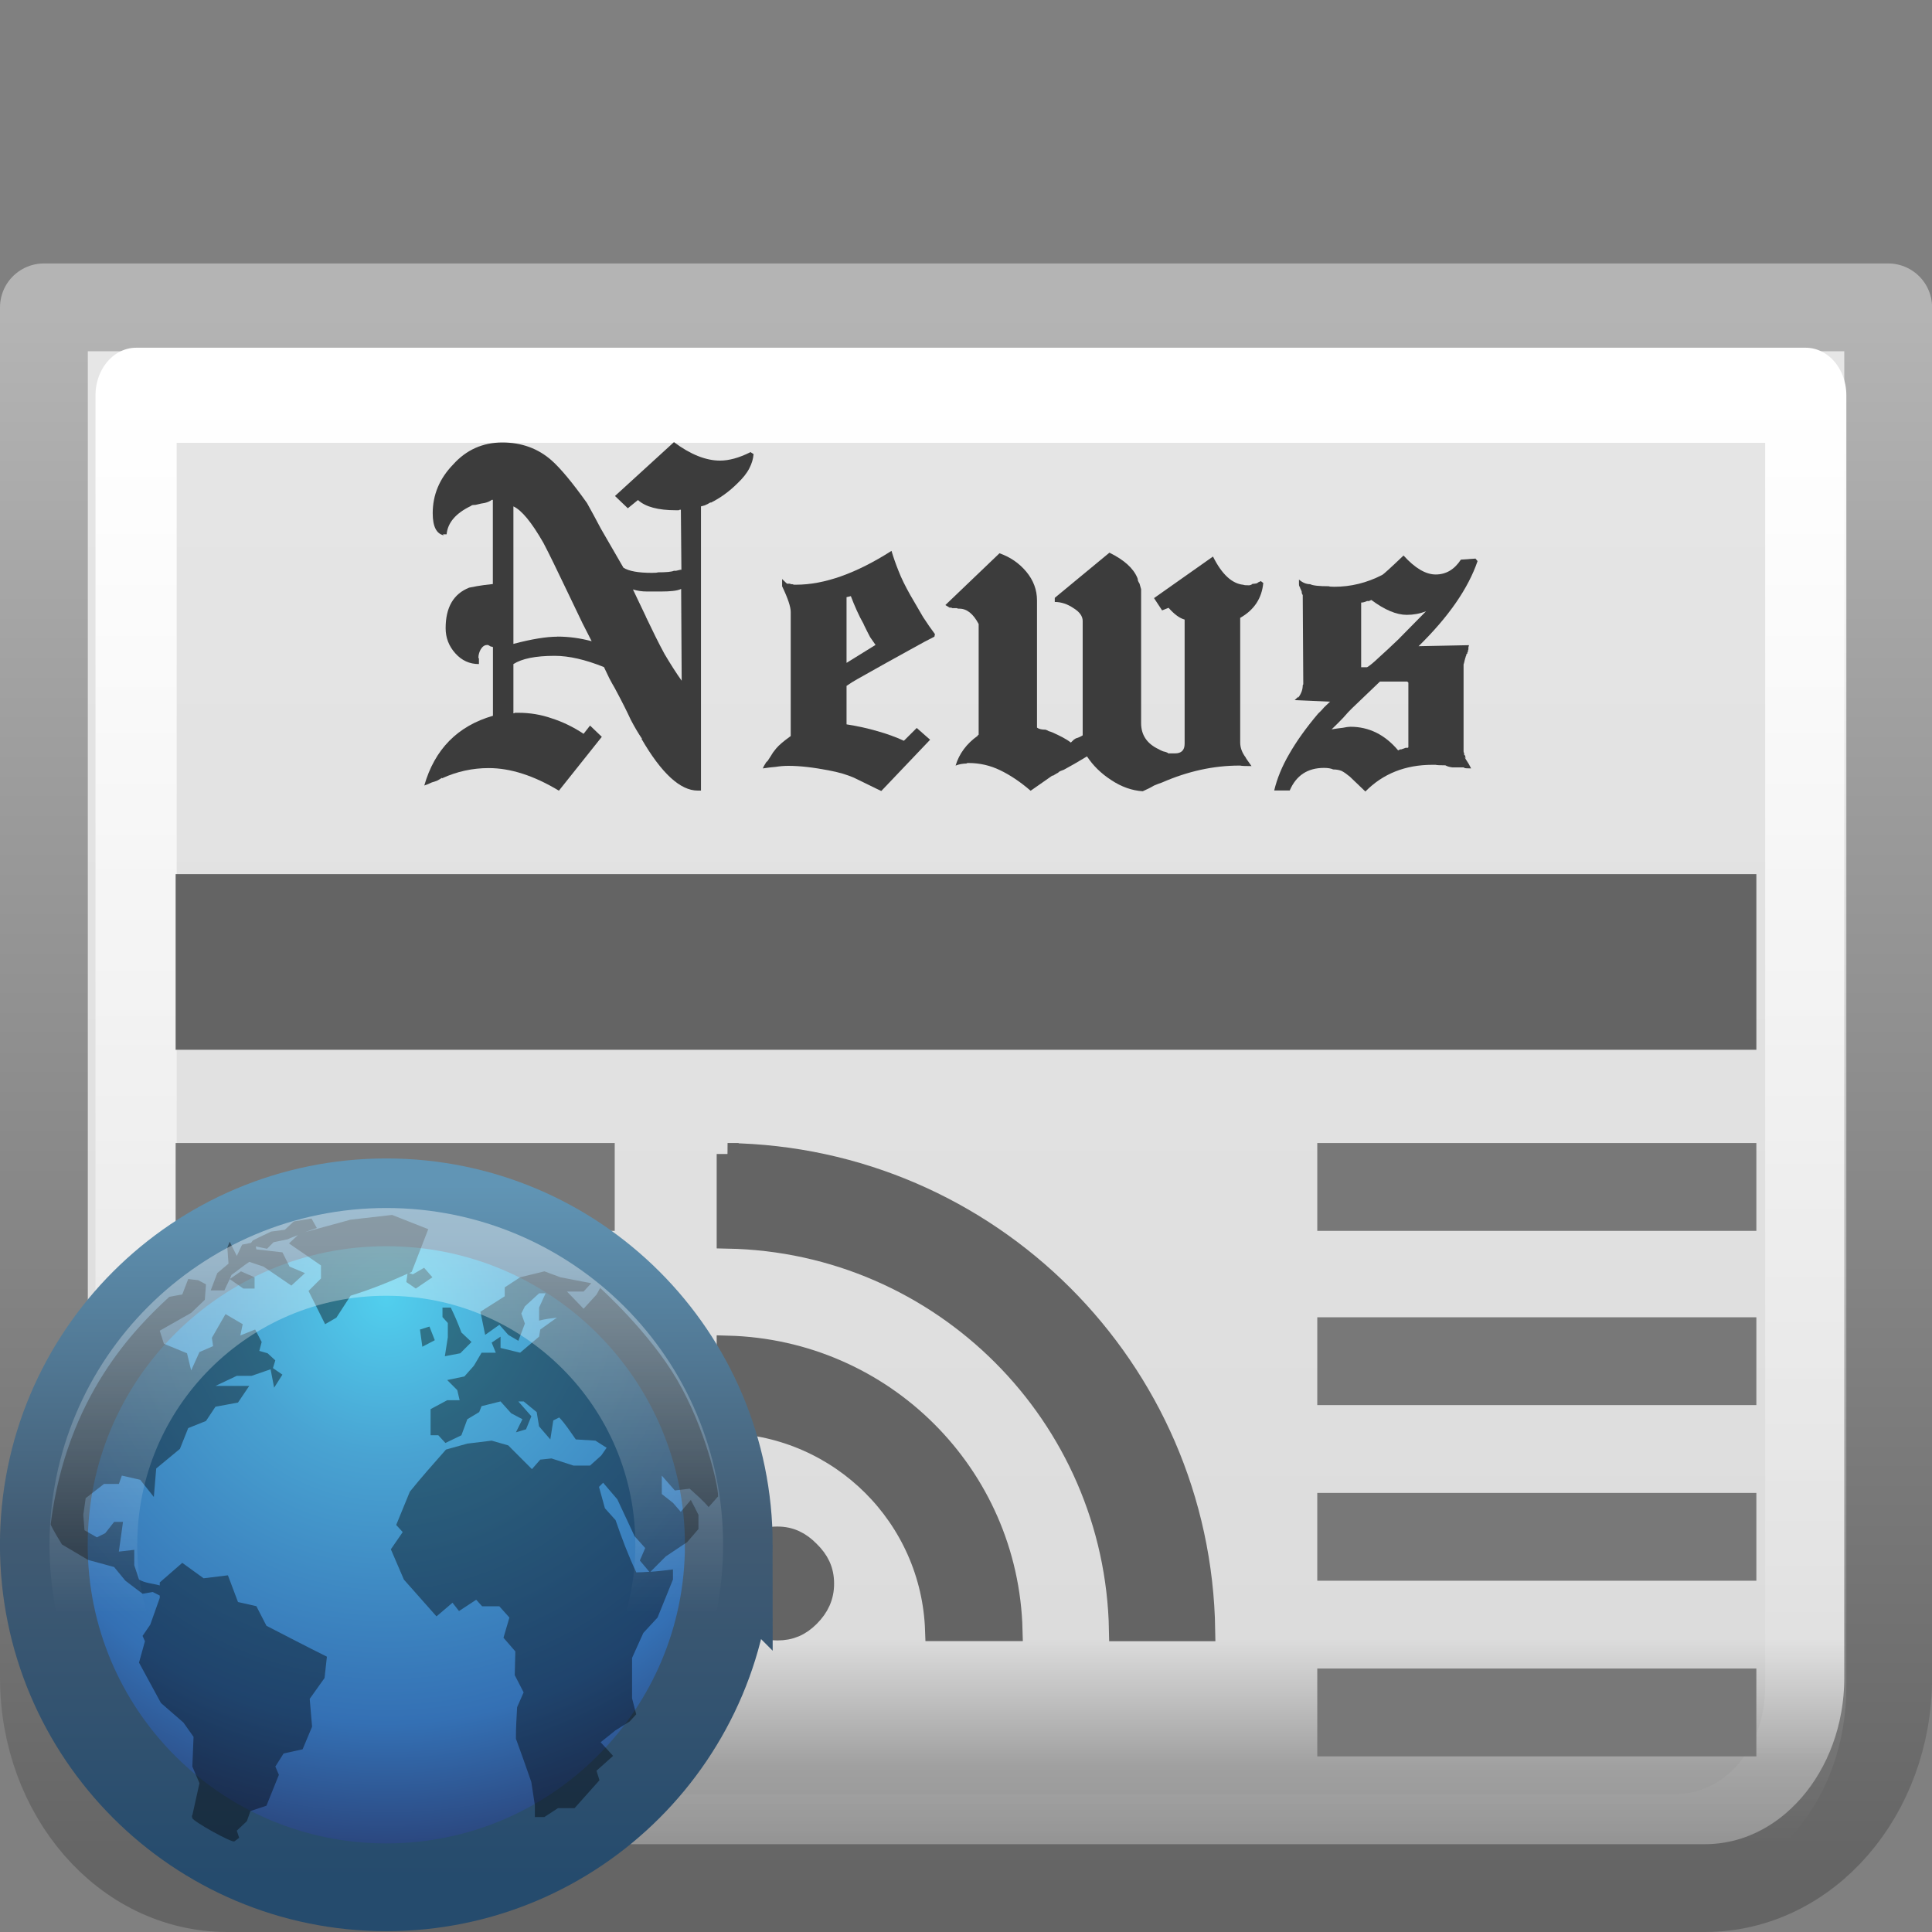 <?xml version="1.0" encoding="UTF-8" standalone="no"?>
<!-- Created with Inkscape (http://www.inkscape.org/) -->

<svg
   xmlns:dc="http://purl.org/dc/elements/1.1/"
   xmlns:cc="http://creativecommons.org/ns#"
   xmlns:rdf="http://www.w3.org/1999/02/22-rdf-syntax-ns#"
   xmlns:svg="http://www.w3.org/2000/svg"
   xmlns="http://www.w3.org/2000/svg"
   xmlns:xlink="http://www.w3.org/1999/xlink"
   xmlns:sodipodi="http://sodipodi.sourceforge.net/DTD/sodipodi-0.dtd"
   xmlns:inkscape="http://www.inkscape.org/namespaces/inkscape"
   width="22"
   height="22"
   id="svg8214"
   version="1.1"
   inkscape:version="0.48.1 r9760"
   sodipodi:docname="liferea22.svg">
  <rect width="100%" height="100%" fill="#808080" stroke="none"/>
  <defs
     id="defs8216">
    <radialGradient
       inkscape:collect="always"
       xlink:href="#linearGradient2867-449-88-871-390-598-476-591-434-148-0"
       id="radialGradient6360"
       gradientUnits="userSpaceOnUse"
       gradientTransform="matrix(0,3.523,-3.523,0,-6.744,-205.799)"
       cx="61.24"
       cy="-8.726"
       fx="61.24"
       fy="-8.726"
       r="9.755" />
    <linearGradient
       id="linearGradient2867-449-88-871-390-598-476-591-434-148-0">
      <stop
         id="stop4627-3"
         style="stop-color:#51cfee;stop-opacity:1"
         offset="0" />
      <stop
         id="stop4629-6"
         style="stop-color:#49a3d2;stop-opacity:1"
         offset="0.262" />
      <stop
         id="stop4631-4"
         style="stop-color:#3470b4;stop-opacity:1"
         offset="0.705" />
      <stop
         id="stop4633-7"
         style="stop-color:#273567;stop-opacity:1"
         offset="1" />
    </linearGradient>
    <linearGradient
       inkscape:collect="always"
       xlink:href="#linearGradient3707-319-631-6"
       id="linearGradient6362"
       gradientUnits="userSpaceOnUse"
       gradientTransform="matrix(0.98,0,0,0.98,0.09,0.87)"
       x1="20"
       y1="43"
       x2="20"
       y2="2.689" />
    <linearGradient
       id="linearGradient3707-319-631-6">
      <stop
         id="stop4637-5"
         style="stop-color:#254b6d;stop-opacity:1"
         offset="0" />
      <stop
         id="stop4639-8"
         style="stop-color:#415b73;stop-opacity:1"
         offset="0.5" />
      <stop
         id="stop4641-4"
         style="stop-color:#6195b5;stop-opacity:1"
         offset="1" />
    </linearGradient>
    <linearGradient
       inkscape:collect="always"
       xlink:href="#linearGradient4873-3"
       id="linearGradient6364"
       gradientUnits="userSpaceOnUse"
       gradientTransform="matrix(1.907,0,0,1.907,-94.615,30.695)"
       x1="62.2"
       y1="-12.489"
       x2="62.2"
       y2="-1.462" />
    <linearGradient
       id="linearGradient4873-3">
      <stop
         id="stop4875-3"
         style="stop-color:#ffffff;stop-opacity:1"
         offset="0" />
      <stop
         id="stop4877-0"
         style="stop-color:#ffffff;stop-opacity:0"
         offset="1" />
    </linearGradient>
    <linearGradient
       inkscape:collect="always"
       xlink:href="#linearGradient4035"
       id="linearGradient5870"
       gradientUnits="userSpaceOnUse"
       x1="157.795"
       y1="20.111"
       x2="157.795"
       y2="47.533" />
    <linearGradient
       inkscape:collect="always"
       id="linearGradient4035">
      <stop
         style="stop-color:#ffffff;stop-opacity:1;"
         offset="0"
         id="stop4037" />
      <stop
         style="stop-color:#ffffff;stop-opacity:0;"
         offset="1"
         id="stop4039" />
    </linearGradient>
    <linearGradient
       inkscape:collect="always"
       xlink:href="#linearGradient4015"
       id="linearGradient5866"
       gradientUnits="userSpaceOnUse"
       gradientTransform="matrix(0.538,0,0,0.613,277.78,281.683)"
       x1="158.908"
       y1="48.432"
       x2="158.908"
       y2="19.244" />
    <linearGradient
       id="linearGradient4015">
      <stop
         style="stop-color:#8c8c8c;stop-opacity:1;"
         offset="0"
         id="stop4017" />
      <stop
         id="stop4029"
         offset="0.031"
         style="stop-color:#969696;stop-opacity:1;" />
      <stop
         id="stop4027"
         offset="0.074"
         style="stop-color:#a0a0a0;stop-opacity:1;" />
      <stop
         id="stop4025"
         offset="0.155"
         style="stop-color:#dcdcdc;stop-opacity:1;" />
      <stop
         id="stop4023"
         offset="0.5"
         style="stop-color:#e1e1e1;stop-opacity:1;" />
      <stop
         style="stop-color:#e6e6e6;stop-opacity:1;"
         offset="1"
         id="stop4019" />
    </linearGradient>
    <linearGradient
       inkscape:collect="always"
       xlink:href="#linearGradient5648"
       id="linearGradient5868"
       gradientUnits="userSpaceOnUse"
       gradientTransform="matrix(0.488,0,0,0.5,285.694,287.184)"
       x1="153.678"
       y1="48.531"
       x2="153.678"
       y2="12.644" />
    <linearGradient
       id="linearGradient5648">
      <stop
         style="stop-color:#646464;stop-opacity:1;"
         offset="0"
         id="stop5650" />
      <stop
         style="stop-color:#b4b4b4;stop-opacity:1;"
         offset="1"
         id="stop5652" />
    </linearGradient>
  </defs>
  <sodipodi:namedview
     id="base"
     pagecolor="#ffffff"
     bordercolor="#666666"
     borderopacity="1.0"
     inkscape:pageopacity="0.0"
     inkscape:pageshadow="2"
     inkscape:zoom="16"
     inkscape:cx="6.7083001"
     inkscape:cy="9.6535807"
     inkscape:document-units="px"
     inkscape:current-layer="layer1"
     showgrid="false"
     fit-margin-top="0"
     fit-margin-left="0"
     fit-margin-right="0"
     fit-margin-bottom="0" />
  <g
     inkscape:label="Capa 1"
     inkscape:groupmode="layer"
     id="layer1"
     transform="translate(-351.857,-289.934)">
    <path
       style="color:#000000;fill:url(#linearGradient5866);fill-opacity:1;stroke:url(#linearGradient5868);stroke-width:1;stroke-linecap:round;stroke-linejoin:round;stroke-miterlimit:4;stroke-opacity:1;stroke-dasharray:none;stroke-dashoffset:0;marker:none;visibility:visible;display:inline;overflow:visible;enable-background:accumulate"
       d="m 352.357,293.434 c 0,5.201 0,10.403 0,15.604 0,1.322 0.926,2.396 2.087,2.396 l 16.827,0 c 1.16,0 2.087,-1.075 2.087,-2.396 0,-5.255 0,-10.403 0,-15.604 -7,0 -14,0 -21,0 z"
       id="path5820"
       inkscape:connector-curvature="0"
       sodipodi:nodetypes="ccssccc" />
    <path
       sodipodi:type="inkscape:offset"
       inkscape:radius="-0.97227168"
       inkscape:original="M 138.5 19.15625 L 138.5 44.59375 C 138.5 46.748304 140.22045 48.5 142.375 48.5 L 173.625 48.5 C 175.77955 48.5 177.5 46.748304 177.5 44.59375 L 177.5 19.15625 L 138.5 19.15625 z "
       style="color:#000000;fill:none;stroke:url(#linearGradient5870);stroke-width:1.802;stroke-linecap:round;stroke-linejoin:round;stroke-miterlimit:4;stroke-opacity:1;stroke-dasharray:none;stroke-dashoffset:0;marker:none;visibility:visible;display:inline;overflow:visible;enable-background:accumulate"
       id="path5822"
       d="m 139.469,20.125 0,24.469 c 0,1.637 1.279,2.938 2.906,2.938 l 31.25,0 c 1.628,0 2.906,-1.301 2.906,-2.938 l 0,-24.469 -37.062,0 z"
       transform="matrix(0.513,0,0,0.601,281.859,282.34)" />
    <g
       transform="scale(1.022,0.978)"
       style="font-size:5.973px;font-style:normal;font-variant:normal;font-weight:500;font-stretch:normal;text-align:start;line-height:125%;letter-spacing:0px;word-spacing:0px;writing-mode:lr-tb;text-anchor:start;fill:#3c3c3c;fill-opacity:1;stroke:none;display:inline;enable-background:new;font-family:English Towne;-inkscape-font-specification:English Towne Medium"
       id="text5824">
      <path
         d="m 352.64,301.723 c -0.123,0.064 -0.235,0.096 -0.334,0.096 -0.159,0 -0.331,-0.072 -0.514,-0.215 l -0.657,0.627 0.143,0.143 0.113,-0.096 c 0.084,0.08 0.225,0.119 0.424,0.119 l 0.03,0 0.012,-0.006 0.012,0 0.006,0.699 -0.012,0 -0.048,0.012 -0.024,0 c -0.024,0.012 -0.084,0.018 -0.179,0.018 -0.004,0.004 -0.026,0.006 -0.066,0.006 -0.151,10e-6 -0.257,-0.02 -0.317,-0.06 -0.104,-0.187 -0.187,-0.338 -0.251,-0.454 -0.06,-0.119 -0.112,-0.219 -0.155,-0.299 -0.163,-0.239 -0.295,-0.404 -0.394,-0.496 -0.151,-0.139 -0.334,-0.209 -0.549,-0.209 -0.219,10e-6 -0.402,0.086 -0.549,0.257 -0.151,0.163 -0.227,0.352 -0.227,0.567 0,0.155 0.042,0.241 0.125,0.257 l -0.012,-0.012 0.042,0 c 0.012,-0.135 0.102,-0.245 0.269,-0.329 0.008,-0.008 0.018,-0.012 0.03,-0.012 0.016,10e-6 0.03,-0.002 0.042,-0.006 0.028,-0.008 0.056,-0.014 0.084,-0.018 0.032,-0.008 0.058,-0.02 0.078,-0.036 l 0.012,0 0,0.98 c -0.072,0.008 -0.129,0.016 -0.173,0.024 -0.044,0.008 -0.074,0.014 -0.09,0.018 -0.175,0.072 -0.263,0.229 -0.263,0.472 0,0.112 0.036,0.209 0.108,0.293 0.072,0.084 0.159,0.125 0.263,0.125 l 0,-0.042 0,-0.024 -0.006,-0.006 c 0,-0.032 0.008,-0.064 0.024,-0.096 0.02,-0.036 0.044,-0.054 0.072,-0.054 l 0.012,0 c 0.012,0.008 0.022,0.014 0.03,0.018 0.008,0 0.016,0.002 0.024,0.006 l 0,0.8 c -0.394,0.119 -0.649,0.39 -0.765,0.812 0.024,-0.008 0.052,-0.02 0.084,-0.036 0.036,-0.012 0.054,-0.018 0.054,-0.018 0.016,-0.008 0.036,-0.02 0.06,-0.036 l 0,0.006 c 0.167,-0.08 0.34,-0.119 0.52,-0.119 0.243,0 0.504,0.088 0.782,0.263 l 0.478,-0.627 -0.131,-0.131 -0.072,0.096 c -0.115,-0.08 -0.233,-0.139 -0.352,-0.179 -0.119,-0.044 -0.245,-0.066 -0.376,-0.066 l -0.036,0 -0.012,0.006 -0.006,0 0,-0.573 c 0.096,-0.064 0.249,-0.096 0.46,-0.096 0.159,0 0.342,0.044 0.549,0.131 0.02,0.044 0.04,0.088 0.06,0.131 0.02,0.04 0.04,0.078 0.06,0.113 0.08,0.155 0.139,0.279 0.179,0.37 0.044,0.088 0.086,0.161 0.125,0.221 l -0.006,0 c 0.223,0.402 0.432,0.603 0.627,0.603 l 0.036,0 0,-3.309 c 0.012,-0.004 0.026,-0.008 0.042,-0.012 0.02,-0.008 0.042,-0.02 0.066,-0.036 l 0,0.006 c 0.107,-0.056 0.207,-0.131 0.299,-0.227 0.06,-0.06 0.104,-0.117 0.131,-0.173 0.028,-0.056 0.044,-0.111 0.048,-0.167 l -0.036,-0.024 m -2.15,2.15 c -0.123,0 -0.287,0.028 -0.49,0.084 l 0,-1.601 c 0.092,0.044 0.203,0.185 0.334,0.424 0.064,0.127 0.153,0.319 0.269,0.573 0.068,0.147 0.123,0.269 0.167,0.364 0.044,0.092 0.078,0.161 0.102,0.209 -0.127,-0.036 -0.255,-0.054 -0.382,-0.054 m 0.986,-0.233 c -0.036,-0.08 -0.066,-0.145 -0.09,-0.197 -0.024,-0.052 -0.042,-0.092 -0.054,-0.119 0.048,0.016 0.1,0.024 0.155,0.024 l 0.161,0 c 0.048,0 0.09,-0.002 0.125,-0.006 0.04,-0.004 0.072,-0.012 0.096,-0.024 l 0.006,1.069 c -0.06,-0.088 -0.123,-0.191 -0.191,-0.311 -0.064,-0.123 -0.133,-0.269 -0.209,-0.436"
         style=""
         id="path3048" />
      <path
         d="m 354.699,303.838 c -0.04,-0.056 -0.084,-0.121 -0.131,-0.197 -0.044,-0.08 -0.092,-0.165 -0.143,-0.257 -0.056,-0.104 -0.1,-0.197 -0.131,-0.281 -0.032,-0.084 -0.058,-0.161 -0.078,-0.233 -0.394,0.263 -0.749,0.394 -1.063,0.394 l -0.024,0 -0.018,-0.006 -0.018,0 -0.006,-0.006 -0.036,0 -0.054,-0.054 0,0.084 c 0.064,0.139 0.096,0.239 0.096,0.299 l 0,1.445 c -0.08,0.06 -0.133,0.108 -0.161,0.143 -0.004,0.004 -0.016,0.02 -0.036,0.048 -0.016,0.028 -0.038,0.064 -0.066,0.108 l 0,-0.006 c -0.008,0.008 -0.016,0.02 -0.024,0.036 -0.008,0.012 -0.016,0.028 -0.024,0.048 0.048,-0.008 0.096,-0.014 0.143,-0.018 0.048,-0.008 0.096,-0.012 0.143,-0.012 0.127,0 0.279,0.018 0.454,0.054 0.104,0.02 0.195,0.048 0.275,0.084 0.08,0.04 0.161,0.082 0.245,0.125 l 0.06,0.03 0.544,-0.597 -0.149,-0.137 -0.143,0.149 c -0.092,-0.044 -0.191,-0.082 -0.299,-0.113 -0.104,-0.032 -0.217,-0.058 -0.34,-0.078 l 0,-0.448 c 0.044,-0.032 0.084,-0.058 0.119,-0.078 0.243,-0.143 0.434,-0.255 0.573,-0.334 0.143,-0.084 0.239,-0.137 0.287,-0.161 l 0.006,-0.03 m -0.794,-0.113 c 0.028,0.06 0.052,0.11 0.072,0.149 0.024,0.036 0.044,0.066 0.06,0.09 l -0.323,0.209 0,-0.765 0.048,-0.012 c 0.02,0.056 0.042,0.111 0.066,0.167 0.024,0.056 0.05,0.11 0.078,0.161"
         style=""
         id="path3050" />
      <path
         d="m 358.33,303.223 c -0.02,0.008 -0.034,0.016 -0.042,0.024 -0.016,0.004 -0.028,0.006 -0.036,0.006 -0.008,0 -0.016,0.002 -0.024,0.006 l 0,0.006 -0.006,0 c -0.008,0.004 -0.016,0.006 -0.024,0.006 -0.036,0 -0.056,-0.002 -0.06,-0.006 -0.127,-0.012 -0.241,-0.121 -0.34,-0.329 l -0.657,0.484 0.09,0.143 0.072,-0.03 c 0.064,0.076 0.123,0.121 0.179,0.137 l 0,1.445 c -10e-6,0.076 -0.036,0.113 -0.108,0.113 l -0.066,0 c -0.004,0 -0.008,0 -0.012,0 0,-0.004 0,-0.006 0,-0.006 -0.016,-0.008 -0.034,-0.014 -0.054,-0.018 -0.02,-0.008 -0.036,-0.016 -0.048,-0.024 -0.131,-0.064 -0.197,-0.165 -0.197,-0.305 l 0,-1.559 c -0.008,-0.032 -0.014,-0.054 -0.018,-0.066 -0.008,-0.012 -0.014,-0.024 -0.018,-0.036 0,-0.012 -0.002,-0.022 -0.006,-0.03 -0.044,-0.111 -0.147,-0.209 -0.311,-0.293 l -0.609,0.526 0,0.048 c 0.072,0 0.141,0.024 0.209,0.072 0.068,0.044 0.102,0.094 0.102,0.149 l 0,1.332 c -0.024,0.016 -0.05,0.028 -0.078,0.036 -0.004,0.004 -0.01,0.008 -0.018,0.012 -0.004,0.004 -0.008,0.008 -0.012,0.012 l -0.024,0.024 c -0.024,-0.02 -0.054,-0.04 -0.09,-0.06 -0.036,-0.02 -0.076,-0.04 -0.119,-0.06 -0.02,-0.008 -0.032,-0.012 -0.036,-0.012 -0.004,-0.004 -0.016,-0.01 -0.036,-0.018 -0.044,0 -0.076,-0.008 -0.096,-0.024 l 0,-1.481 c 0,-0.123 -0.04,-0.235 -0.119,-0.334 -0.08,-0.1 -0.179,-0.171 -0.299,-0.215 l -0.603,0.603 0.048,0.03 0.018,0 0.012,0.006 0.048,0 0.018,0.006 0.012,0 c 0.084,0 0.155,0.06 0.215,0.179 l 0,1.29 -0.006,0 -0.006,0.012 c -0.123,0.092 -0.205,0.207 -0.245,0.346 0.02,-0.008 0.04,-0.014 0.06,-0.018 0.024,-0.004 0.044,-0.006 0.06,-0.006 l 0.012,-0.006 0.012,0 c 0.123,0 0.241,0.028 0.352,0.084 0.111,0.056 0.225,0.135 0.34,0.239 0.06,-0.044 0.112,-0.082 0.155,-0.113 0.044,-0.032 0.074,-0.054 0.09,-0.066 l 0,0.006 c 0.024,-0.016 0.04,-0.026 0.048,-0.03 l 0.012,-0.006 0.012,-0.012 c 0.004,-0.004 0.022,-0.012 0.054,-0.024 0.072,-0.04 0.157,-0.092 0.257,-0.155 0.068,0.108 0.157,0.199 0.269,0.275 0.115,0.08 0.233,0.123 0.352,0.131 0.052,-0.024 0.094,-0.046 0.125,-0.066 0.036,-0.016 0.066,-0.028 0.09,-0.036 0.287,-0.131 0.573,-0.197 0.86,-0.197 l 0.012,0 c 0.012,0.004 0.054,0.006 0.125,0.006 -0.044,-0.064 -0.066,-0.098 -0.066,-0.102 -0.04,-0.056 -0.06,-0.113 -0.06,-0.173 l 0,-1.451 c 0.155,-0.092 0.241,-0.227 0.257,-0.406 l -0.03,-0.024"
         style=""
         id="path3052" />
      <path
         d="m 360.721,302.96 -0.161,0.012 c -0.072,0.115 -0.165,0.173 -0.281,0.173 -0.111,0 -0.231,-0.074 -0.358,-0.221 -0.143,0.143 -0.223,0.219 -0.239,0.227 -0.171,0.092 -0.348,0.137 -0.532,0.137 -0.036,0 -0.056,-0.002 -0.06,-0.006 -0.111,0 -0.181,-0.008 -0.209,-0.024 -0.044,1e-5 -0.086,-0.018 -0.125,-0.054 0,0.02 0,0.038 0,0.054 0,0.016 0.004,0.028 0.012,0.036 l 0,0.006 0.018,0.042 c 0,0.016 0.002,0.026 0.006,0.03 l 0,-0.006 c 0,0.004 0,0.008 0,0.012 0.004,0 0.006,0.002 0.006,0.006 l 0.006,1.039 -0.006,0.012 c 0,0.052 -0.018,0.102 -0.054,0.149 l 0.006,-0.018 -0.042,0.042 0.394,0.018 c -0.024,0.024 -0.046,0.046 -0.066,0.066 -0.016,0.02 -0.03,0.036 -0.042,0.048 l -0.024,0.024 c -0.135,0.167 -0.243,0.325 -0.323,0.472 -0.08,0.143 -0.135,0.285 -0.167,0.424 l 0.173,0 c 0.072,-0.175 0.199,-0.263 0.382,-0.263 0.044,0 0.078,0.006 0.102,0.018 0.036,0 0.068,0.006 0.096,0.018 0.028,0.016 0.058,0.038 0.09,0.066 l 0.173,0.173 c 0.195,-0.207 0.444,-0.311 0.747,-0.311 l 0.036,0 c 0.012,0.004 0.048,0.006 0.108,0.006 0.02,0.012 0.046,0.02 0.078,0.024 0.032,0 0.072,0 0.119,0 0.008,0 0.014,0.002 0.018,0.006 l -0.006,0 c 0.008,0.004 0.034,0.006 0.078,0.006 l -0.024,-0.048 c -0.012,-0.02 -0.024,-0.04 -0.036,-0.06 -0.012,-0.02 -0.014,-0.026 -0.006,-0.018 l 0.006,0.012 c -0.004,-0.02 -0.006,-0.03 -0.006,-0.03 0,-0.004 -0.002,-0.008 -0.006,-0.012 l 0,0.006 -0.006,-0.012 0,-0.018 c -0.004,-0.004 -0.006,-0.01 -0.006,-0.018 l 0,-1.015 c 0,0.004 0.002,-0.002 0.006,-0.018 0.004,-0.02 0.008,-0.036 0.012,-0.048 l 0,0.006 c 0,-0.004 0,-0.008 0,-0.012 0.004,-0.004 0.006,-0.01 0.006,-0.018 l 0.006,-0.012 0,-0.012 0.012,-0.012 0,-0.012 0.006,-0.006 c 0,-0.012 0.002,-0.022 0.006,-0.03 0,-0.004 0,-0.012 0,-0.024 0.004,-0.012 0.006,-0.02 0.006,-0.024 l -0.561,0.012 c 0.334,-0.342 0.553,-0.673 0.657,-0.991 l -0.024,-0.03 m -0.753,2.204 -0.024,0 c -0.02,0.008 -0.036,0.014 -0.048,0.018 -0.008,0 -0.012,0 -0.012,0 l -0.024,0.012 c -0.147,-0.183 -0.325,-0.275 -0.532,-0.275 -0.02,0 -0.048,0.004 -0.084,0.012 -0.036,0.004 -0.078,0.01 -0.125,0.018 0.052,-0.052 0.096,-0.098 0.131,-0.137 0.036,-0.044 0.068,-0.08 0.096,-0.108 l 0.311,-0.311 0.305,0 0.012,0.012 0,0.753 -0.006,0.006 m -0.096,-1.272 c -0.092,0.092 -0.167,0.165 -0.227,0.221 -0.056,0.056 -0.1,0.094 -0.131,0.113 l -0.066,0 0,-0.753 c 0.02,0 0.042,-0.006 0.066,-0.018 l 0.024,0 c 0.004,-0.004 0.012,-0.008 0.024,-0.012 0.147,0.115 0.279,0.173 0.394,0.173 0.076,0 0.147,-0.014 0.215,-0.042 -0.064,0.068 -0.163,0.173 -0.299,0.317"
         style=""
         id="path3054" />
    </g>
    <path
       inkscape:connector-curvature="0"
       id="path5832"
       d="m 354.357,303.45 4,0"
       style="fill:none;stroke:#787878;stroke-width:1;stroke-linecap:square;stroke-linejoin:miter;stroke-miterlimit:4;stroke-opacity:1;stroke-dasharray:none;display:inline;enable-background:new" />
    <path
       inkscape:connector-curvature="0"
       id="path5838"
       d="m 354.857,300.888 16,0"
       style="fill:none;stroke:#646464;stroke-width:2;stroke-linecap:square;stroke-linejoin:miter;stroke-miterlimit:4;stroke-opacity:1;stroke-dasharray:none;display:inline;enable-background:new" />
    <path
       inkscape:connector-curvature="0"
       id="path5854"
       d="m 354.357,305.434 4,0"
       style="fill:none;stroke:#787878;stroke-width:1;stroke-linecap:square;stroke-linejoin:miter;stroke-miterlimit:4;stroke-opacity:1;stroke-dasharray:none;display:inline;enable-background:new" />
    <path
       style="fill:none;stroke:#787878;stroke-width:1;stroke-linecap:square;stroke-linejoin:miter;stroke-miterlimit:4;stroke-opacity:1;stroke-dasharray:none;display:inline;enable-background:new"
       d="m 354.357,307.434 4,0"
       id="path5856"
       inkscape:connector-curvature="0" />
    <path
       inkscape:connector-curvature="0"
       id="path5858"
       d="m 354.357,309.434 4,0"
       style="fill:none;stroke:#787878;stroke-width:1;stroke-linecap:square;stroke-linejoin:miter;stroke-miterlimit:4;stroke-opacity:1;stroke-dasharray:none;display:inline;enable-background:new" />
    <path
       style="fill:none;stroke:#787878;stroke-width:1;stroke-linecap:square;stroke-linejoin:miter;stroke-miterlimit:4;stroke-opacity:1;stroke-dasharray:none;display:inline;enable-background:new"
       d="m 367.357,303.45 4,0"
       id="path5872"
       inkscape:connector-curvature="0" />
    <path
       style="fill:none;stroke:#787878;stroke-width:1;stroke-linecap:square;stroke-linejoin:miter;stroke-miterlimit:4;stroke-opacity:1;stroke-dasharray:none;display:inline;enable-background:new"
       d="m 367.357,305.434 4,0"
       id="path5874"
       inkscape:connector-curvature="0" />
    <path
       inkscape:connector-curvature="0"
       id="path5876"
       d="m 367.357,307.434 4,0"
       style="fill:none;stroke:#787878;stroke-width:1;stroke-linecap:square;stroke-linejoin:miter;stroke-miterlimit:4;stroke-opacity:1;stroke-dasharray:none;display:inline;enable-background:new" />
    <path
       style="fill:none;stroke:#787878;stroke-width:1;stroke-linecap:square;stroke-linejoin:miter;stroke-miterlimit:4;stroke-opacity:1;stroke-dasharray:none;display:inline;enable-background:new"
       d="m 367.357,309.434 4,0"
       id="path5878"
       inkscape:connector-curvature="0" />
    <path
       inkscape:connector-curvature="0"
       id="path6368"
       d="m 360.143,303.075 0,0.952 c 2.446,0.046 4.422,2.023 4.467,4.471 l 0.96,0 c -0.045,-2.978 -2.452,-5.378 -5.428,-5.423 z m 0,2.194 0,0.86 c 1.291,0.045 2.328,1.076 2.373,2.368 l 0.86,0 c -0.045,-1.769 -1.466,-3.183 -3.233,-3.229 z m 0.565,2.173 c -0.151,0 -0.269,0.056 -0.374,0.161 -0.105,0.103 -0.156,0.213 -0.156,0.365 0,0.149 0.052,0.267 0.156,0.369 0.104,0.103 0.221,0.152 0.374,0.152 0.148,0 0.258,-0.049 0.361,-0.152 0.105,-0.105 0.161,-0.223 0.161,-0.369 0,-0.152 -0.056,-0.262 -0.161,-0.365 -0.103,-0.105 -0.214,-0.161 -0.361,-0.161 z"
       style="font-size:13.59px;font-style:normal;font-variant:normal;font-weight:bold;font-stretch:normal;text-align:start;line-height:125%;writing-mode:lr-tb;text-anchor:start;fill:#646464;fill-opacity:1;fill-rule:nonzero;stroke:#646464;stroke-width:0.25;stroke-miterlimit:4;stroke-opacity:1;stroke-dasharray:none;marker:none;visibility:visible;display:inline;overflow:visible;enable-background:accumulate;font-family:Bitstream Vera Serif" />
    <g
       style="display:inline;enable-background:new"
       transform="matrix(0.2,0,0,0.2,351.456,302.725)"
       id="g6346">
      <path
         inkscape:connector-curvature="0"
         d="M 43.5,23.999 C 43.5,34.769 34.769,43.5 24,43.5 13.231,43.5 4.5,34.769 4.5,23.999 4.5,13.23 13.231,4.5 24,4.5 c 10.769,0 19.5,8.73 19.5,19.499 l 0,0 z"
         id="path6350"
         style="fill:url(#radialGradient6360);fill-opacity:1;fill-rule:nonzero;stroke:url(#linearGradient6362);stroke-width:4.996;stroke-miterlimit:4;stroke-dasharray:none" />
      <path
         inkscape:connector-curvature="0"
         d="m 24.33,5.218 -2.362,0.27 -2.599,0.71 c 0.221,-0.078 0.446,-0.162 0.675,-0.237 L 19.74,5.421 18.728,5.59 18.221,6.063 17.445,6.165 16.736,6.503 16.399,6.672 16.298,6.807 15.791,6.909 15.488,7.551 15.083,6.74 l -0.135,0.338 0.068,0.913 -0.641,0.541 -0.371,0.98 0.776,0 0.304,-0.642 0.101,-0.237 c 0.341,-0.242 0.665,-0.511 1.012,-0.744 l 0.81,0.27 c 0.527,0.359 1.058,0.723 1.586,1.082 L 19.369,8.531 18.491,8.159 18.086,7.348 16.601,7.179 16.568,7.01 17.209,7.145 17.58,6.773 18.39,6.604 C 18.582,6.511 18.77,6.444 18.964,6.368 l -0.506,0.473 1.822,1.251 0,0.744 -0.709,0.71 0.945,1.893 0.641,-0.372 0.81,-1.251 c 1.139,-0.353 2.165,-0.763 3.24,-1.251 l -0.068,0.473 0.54,0.372 0.945,-0.642 -0.472,-0.541 -0.641,0.372 -0.202,-0.068 c 0.047,-0.021 0.088,-0.046 0.135,-0.068 L 26.388,6.03 24.33,5.218 z m -9.247,3.651 0.776,0.541 0.641,0 0,-0.642 L 15.724,8.43 15.083,8.869 z M 33.003,8.43 31.619,8.768 30.742,9.343 l 0,0.507 -1.384,0.879 0.27,1.318 0.81,-0.575 0.506,0.575 0.574,0.338 0.371,-0.98 -0.202,-0.575 0.202,-0.406 0.81,-0.744 0.371,0 -0.371,0.811 0,0.744 c 0.334,-0.091 0.671,-0.126 1.012,-0.169 l -0.945,0.676 -0.068,0.406 -1.08,0.913 -1.114,-0.27 0,-0.642 -0.506,0.338 0.236,0.575 -0.81,0 -0.439,0.744 -0.54,0.609 -0.979,0.203 0.574,0.575 0.135,0.575 -0.709,0 -0.945,0.507 0,1.488 0.439,0 0.405,0.439 0.911,-0.439 0.337,-0.913 0.675,-0.406 0.135,-0.338 1.08,-0.27 0.607,0.676 0.641,0.338 -0.371,0.744 0.574,-0.169 0.304,-0.744 -0.742,-0.845 0.304,0 0.742,0.609 0.135,0.811 0.641,0.744 0.169,-1.082 0.337,-0.169 c 0.359,0.374 0.642,0.83 0.945,1.251 l 1.114,0.068 0.641,0.406 -0.304,0.439 -0.641,0.575 -0.945,0 -1.249,-0.406 -0.641,0.068 -0.472,0.541 -1.35,-1.352 -0.945,-0.27 -1.384,0.169 -1.215,0.338 c -0.693,0.787 -1.403,1.583 -2.059,2.4 l -0.776,1.893 0.371,0.406 -0.675,0.98 0.742,1.724 c 0.618,0.7 1.239,1.395 1.856,2.096 l 0.911,-0.778 0.371,0.473 0.979,-0.642 0.337,0.372 0.979,0 0.574,0.642 -0.337,1.149 0.675,0.778 -0.034,1.352 0.506,0.98 -0.371,0.845 c -0.036,0.606 -0.068,1.186 -0.068,1.792 0.298,0.821 0.596,1.641 0.877,2.468 l 0.202,1.318 0,0.676 0.54,0 0.776,-0.507 0.945,0 1.417,-1.589 -0.169,-0.541 0.945,-0.845 -0.709,-0.778 0.844,-0.676 0.81,-0.507 0.371,-0.406 -0.236,-0.913 c 0,-0.768 2e-6,-1.53 0,-2.299 l 0.641,-1.42 0.81,-0.879 0.877,-2.164 0,-0.575 c -0.437,0.055 -0.855,0.105 -1.282,0.135 l 0.877,-0.879 1.215,-0.811 0.641,-0.744 0,-0.811 C 41.632,22.016 41.485,21.72 41.339,21.446 l -0.574,0.676 -0.439,-0.507 -0.641,-0.507 0,-1.048 0.742,0.845 0.844,-0.101 c 0.381,0.346 0.746,0.654 1.08,1.048 l 0.54,-0.609 c 0,-0.655 -0.737,-3.889 -2.329,-6.626 -1.592,-2.736 -4.387,-5.24 -4.387,-5.24 l -0.202,0.372 -0.742,0.811 -0.945,-0.98 0.945,0 L 35.669,9.106 33.914,8.768 33.003,8.43 z M 12.72,8.869 12.383,9.748 c 0,0 -0.591,0.098 -0.742,0.135 -1.936,1.787 -5.841,5.664 -6.75,12.948 0.036,0.169 0.641,1.149 0.641,1.149 l 1.485,0.879 1.485,0.406 0.641,0.778 0.979,0.744 0.574,-0.101 0.405,0.203 0,0.135 -0.54,1.521 -0.439,0.642 0.135,0.304 -0.337,1.217 1.249,2.299 1.282,1.116 0.574,0.811 -0.068,1.69 0.405,0.947 -0.405,1.826 c 0,0 -0.054,-0.015 0,0.169 0.055,0.184 2.256,1.423 2.396,1.318 0.14,-0.106 0.27,-0.203 0.27,-0.203 l -0.135,-0.406 0.574,-0.541 0.202,-0.575 0.911,-0.304 0.709,-1.758 -0.202,-0.473 0.472,-0.744 1.08,-0.237 0.54,-1.285 -0.135,-1.589 0.844,-1.183 0.135,-1.217 c -1.158,-0.575 -2.293,-1.166 -3.442,-1.758 l -0.574,-1.116 -1.046,-0.237 -0.574,-1.521 -1.384,0.169 -1.215,-0.879 -1.282,1.116 0,0.169 C 10.716,26.203 10.261,26.186 9.919,25.976 l -0.27,-0.811 0,-0.879 -0.877,0.101 c 0.071,-0.56 0.165,-1.131 0.236,-1.69 l -0.506,0 -0.506,0.642 -0.472,0.237 -0.709,-0.406 -0.067,-0.879 0.135,-0.947 1.046,-0.811 0.844,0 0.169,-0.473 1.046,0.237 0.776,0.98 0.135,-1.623 1.35,-1.116 0.472,-1.183 1.012,-0.406 0.54,-0.811 1.282,-0.237 0.641,-0.947 c -0.635,0 -1.289,0 -1.924,0 l 1.215,-0.575 0.844,0 1.08,-0.372 0.202,1.048 0.472,-0.744 -0.54,-0.372 0.135,-0.439 -0.439,-0.406 -0.472,-0.135 0.135,-0.507 -0.371,-0.71 -0.844,0.338 0.135,-0.642 -0.979,-0.575 -0.776,1.352 0.068,0.473 -0.776,0.338 -0.472,1.048 -0.236,-0.98 -1.316,-0.541 -0.236,-0.744 1.789,-1.014 0.776,-0.744 0.068,-0.879 -0.439,-0.237 -0.574,-0.068 z m 14.478,1.623 0,0.541 0.304,0.338 0,0.811 -0.169,1.082 0.877,-0.169 0.641,-0.642 -0.574,-0.541 c -0.186,-0.496 -0.375,-0.944 -0.607,-1.42 l -0.472,0 z m -0.742,1.082 -0.54,0.169 0.135,0.98 0.709,-0.372 -0.304,-0.778 z m 9.888,8.891 0.81,0.947 0.979,2.096 0.607,0.676 -0.304,0.71 0.54,0.642 c -0.248,0.016 -0.488,0.034 -0.742,0.034 -0.463,-0.974 -0.829,-1.956 -1.181,-2.975 l -0.607,-0.676 -0.337,-1.217 0.236,-0.237 z"
         id="path6352"
         style="opacity:0.4;fill:#000000;fill-opacity:1;fill-rule:nonzero;stroke:none" />
      <path
         inkscape:connector-curvature="0"
         d="m 40.677,23.999 c 0,9.211 -7.467,16.678 -16.677,16.678 -9.211,0 -16.678,-7.467 -16.678,-16.678 0,-9.211 7.467,-16.677 16.678,-16.677 9.21,0 16.677,7.466 16.677,16.677 l 0,0 z"
         id="path6354"
         style="opacity:0.4;fill:none;stroke:url(#linearGradient6364);stroke-width:4.996;stroke-miterlimit:4;stroke-opacity:1;stroke-dasharray:none" />
      <g
         transform="matrix(1,-0.014,0.014,1,-0.289,0.536)"
         id="g6356" />
    </g>
  </g>
</svg>
